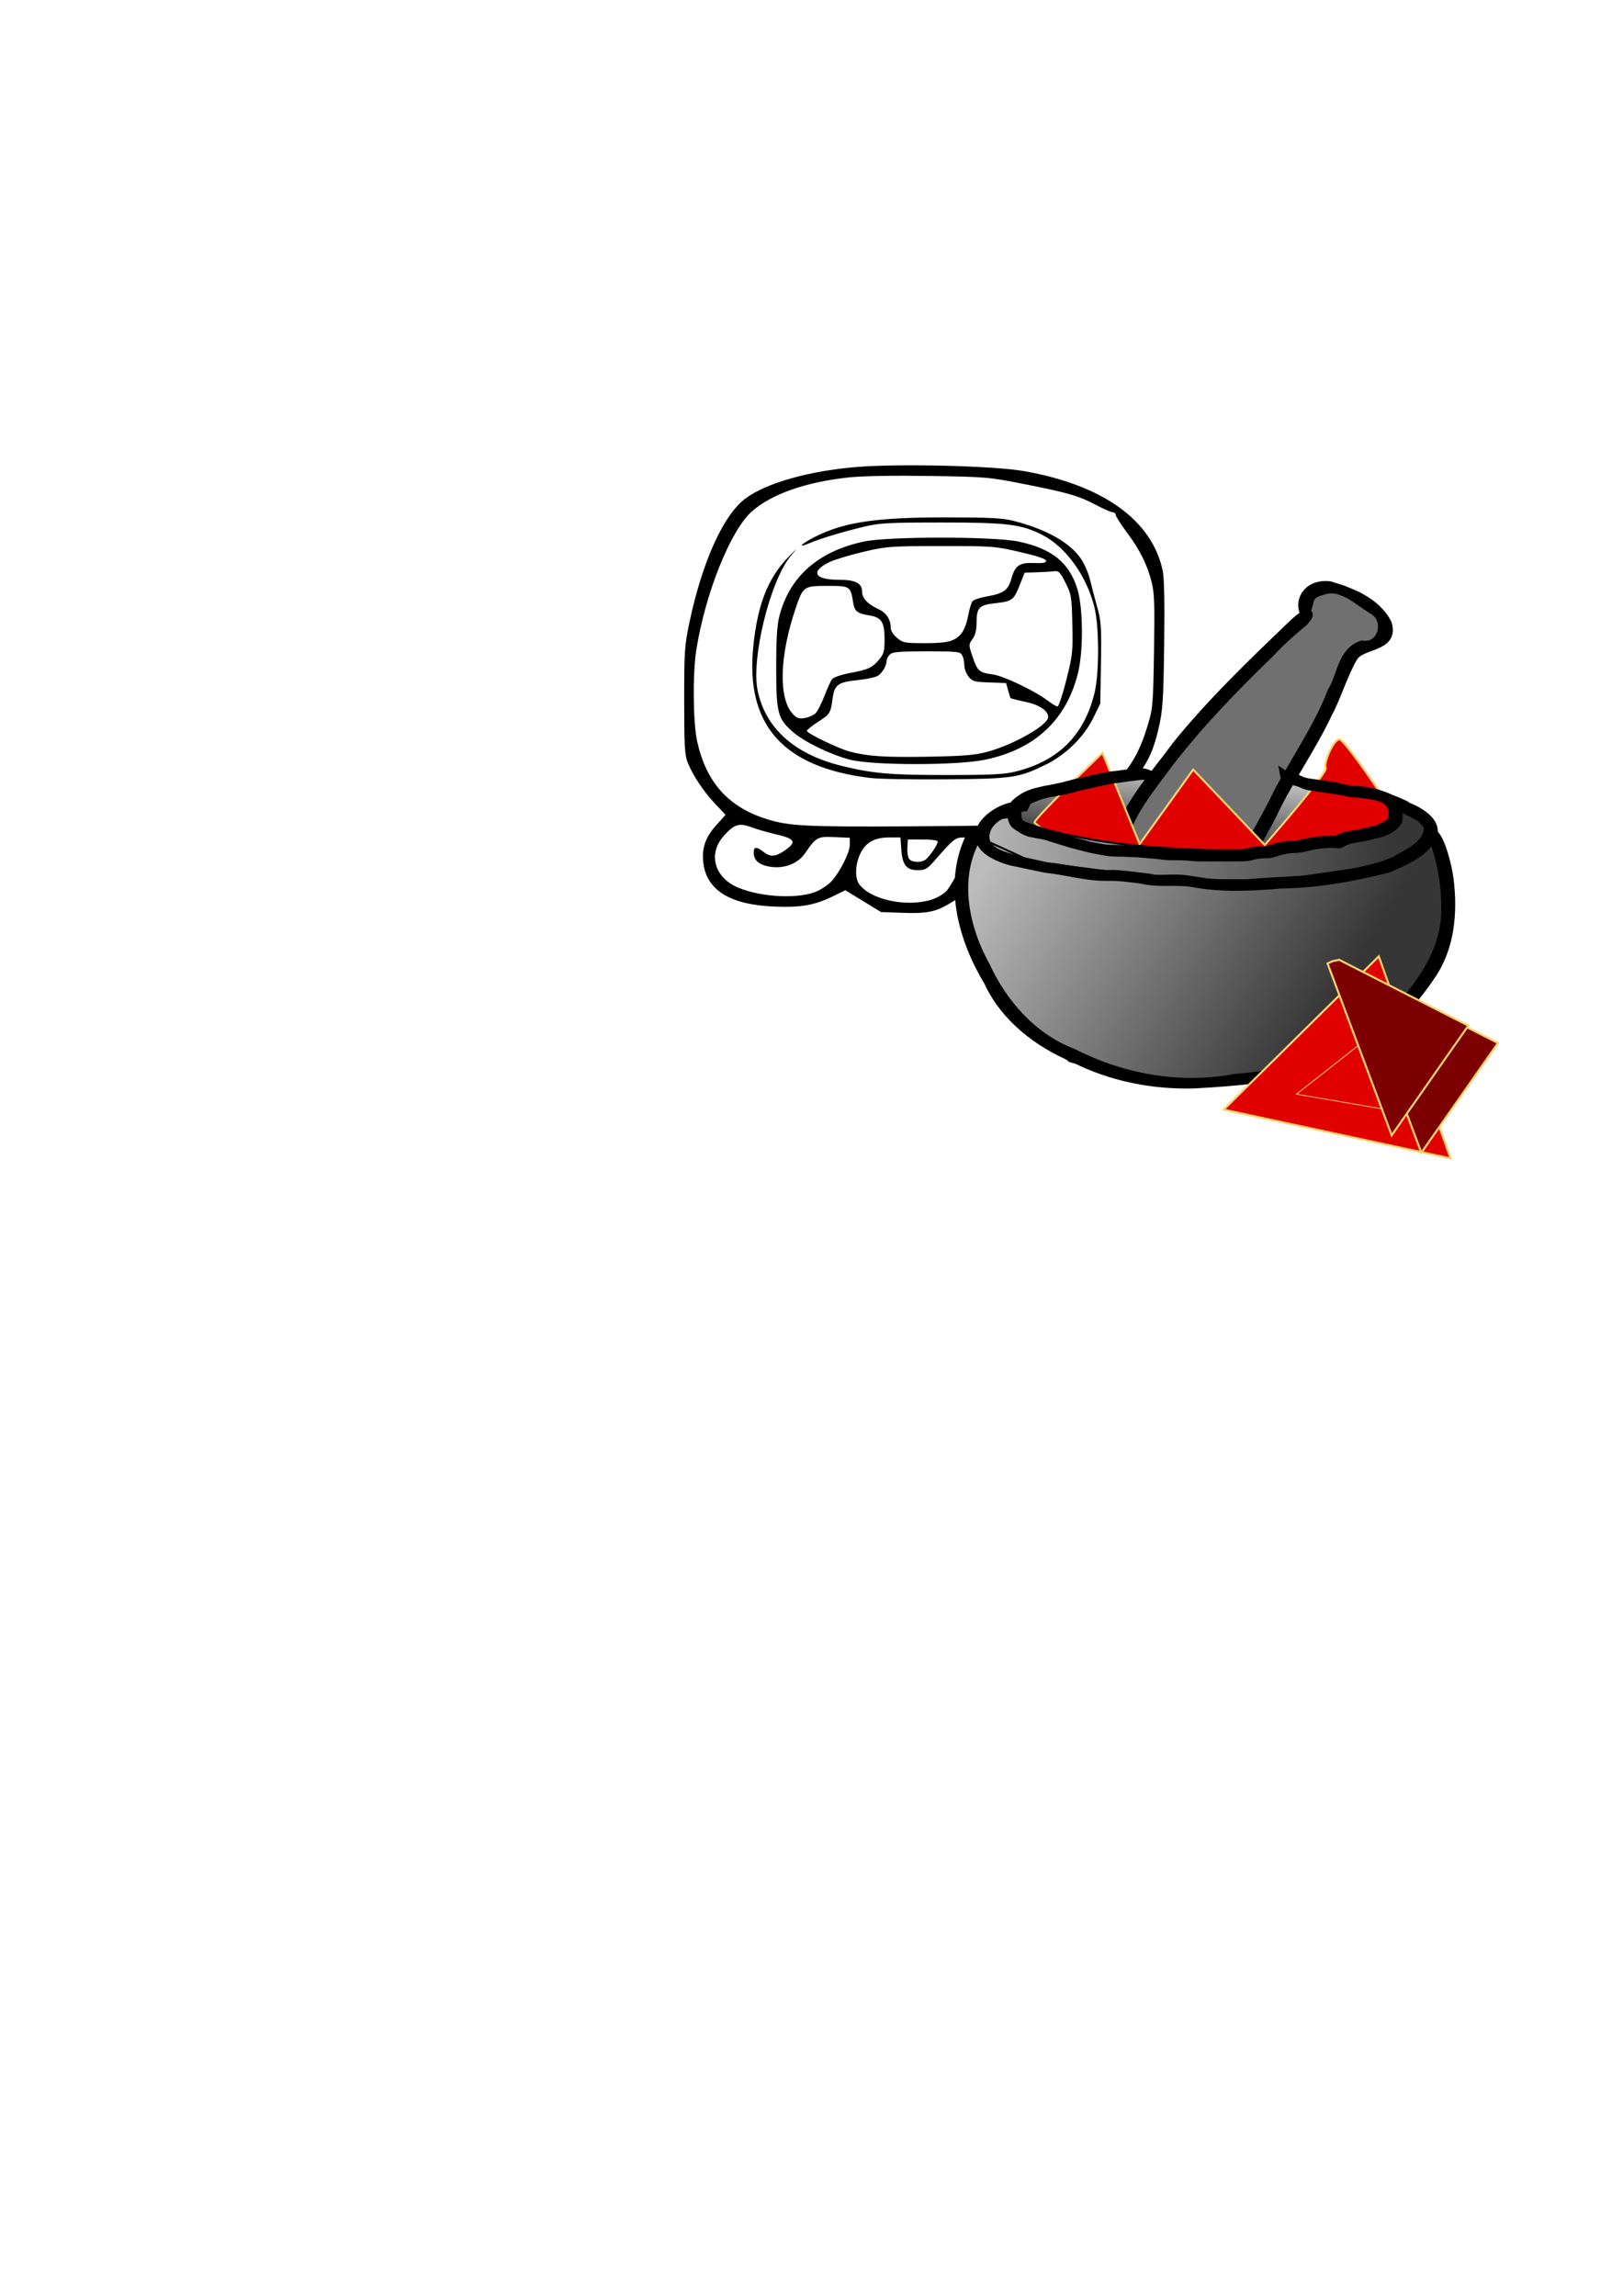 <?xml version="1.0" encoding="UTF-8" standalone="no"?>
<!-- Created with Inkscape (http://www.inkscape.org/) -->

<svg
   xmlns:dc="http://purl.org/dc/elements/1.1/"
   xmlns:cc="http://creativecommons.org/ns#"
   xmlns:rdf="http://www.w3.org/1999/02/22-rdf-syntax-ns#"
   xmlns:svg="http://www.w3.org/2000/svg"
   xmlns="http://www.w3.org/2000/svg"
   xmlns:xlink="http://www.w3.org/1999/xlink"
   xmlns:sodipodi="http://sodipodi.sourceforge.net/DTD/sodipodi-0.dtd"
   xmlns:inkscape="http://www.inkscape.org/namespaces/inkscape"
   width="210mm"
   height="297mm"
   id="svg4153"
   version="1.1"
   inkscape:version="0.48.4 r9939"
   sodipodi:docname="eau.svg">
  <defs
     id="defs4155">
    <linearGradient
       id="linearGradient5846">
      <stop
         style="stop-color:#828282;stop-opacity:1;"
         offset="0"
         id="stop5848" />
      <stop
         style="stop-color:#0d0d0d;stop-opacity:0;"
         offset="1"
         id="stop5850" />
    </linearGradient>
    <linearGradient
       id="linearGradient5836">
      <stop
         style="stop-color:#363636;stop-opacity:1;"
         offset="0"
         id="stop5838" />
      <stop
         style="stop-color:#bcbcbc;stop-opacity:1;"
         offset="1"
         id="stop5840" />
    </linearGradient>
    <linearGradient
       id="linearGradient5640">
      <stop
         style="stop-color:#f19051;stop-opacity:1;"
         offset="0"
         id="stop5642" />
      <stop
         style="stop-color:#e4cc12;stop-opacity:1;"
         offset="1"
         id="stop5644" />
    </linearGradient>
    <linearGradient
       id="linearGradient5622">
      <stop
         style="stop-color:#0da157;stop-opacity:1;"
         offset="0"
         id="stop5624" />
      <stop
         style="stop-color:#867f1d;stop-opacity:1;"
         offset="1"
         id="stop5626" />
    </linearGradient>
    <inkscape:perspective
       sodipodi:type="inkscape:persp3d"
       inkscape:vp_x="-76.114981 : 739.47902 : 1"
       inkscape:vp_y="0 : 1000 : 0"
       inkscape:vp_z="651.1968 : 816.14282 : 1"
       inkscape:persp3d-origin="292.34816 : 384.86194 : 1"
       id="perspective4989" />
    <inkscape:perspective
       sodipodi:type="inkscape:persp3d"
       inkscape:vp_x="241.4131 : 654.81258 : 1"
       inkscape:vp_y="0 : 535.49132 : 0"
       inkscape:vp_z="617.549 : 695.86538 : 1"
       inkscape:persp3d-origin="431.96716 : 464.91822 : 1"
       id="perspective4989-0" />
    <linearGradient
       inkscape:collect="always"
       xlink:href="#linearGradient5836"
       id="linearGradient5842"
       x1="623.69"
       y1="420.175"
       x2="627.339"
       y2="384.397"
       gradientUnits="userSpaceOnUse" />
    <linearGradient
       inkscape:collect="always"
       xlink:href="#linearGradient5836"
       id="linearGradient5852"
       x1="677.762"
       y1="431.17"
       x2="472.627"
       y2="396.426"
       gradientUnits="userSpaceOnUse" />
    <linearGradient
       inkscape:collect="always"
       xlink:href="#linearGradient5836"
       id="linearGradient5864"
       x1="639.724"
       y1="508.027"
       x2="488.337"
       y2="413.881"
       gradientUnits="userSpaceOnUse" />
    <filter
       inkscape:collect="always"
       id="filter5881"
       x="-0.085"
       width="1.171"
       y="-0.202"
       height="1.405">
      <feGaussianBlur
         inkscape:collect="always"
         stdDeviation="6.292"
         id="feGaussianBlur5883" />
    </filter>
    <filter
       color-interpolation-filters="sRGB"
       inkscape:collect="always"
       id="filter5881-8"
       x="-0.085"
       width="1.171"
       y="-0.202"
       height="1.405">
      <feGaussianBlur
         inkscape:collect="always"
         stdDeviation="6.292"
         id="feGaussianBlur5883-0" />
    </filter>
    <filter
       color-interpolation-filters="sRGB"
       inkscape:collect="always"
       id="filter5881-8-5"
       x="-0.085"
       width="1.171"
       y="-0.202"
       height="1.405">
      <feGaussianBlur
         inkscape:collect="always"
         stdDeviation="6.292"
         id="feGaussianBlur5883-0-6" />
    </filter>
    <filter
       color-interpolation-filters="sRGB"
       inkscape:collect="always"
       id="filter5881-8-5-1"
       x="-0.085"
       width="1.171"
       y="-0.202"
       height="1.405">
      <feGaussianBlur
         inkscape:collect="always"
         stdDeviation="6.292"
         id="feGaussianBlur5883-0-6-8" />
    </filter>
    <filter
       inkscape:collect="always"
       id="filter5995">
      <feGaussianBlur
         inkscape:collect="always"
         stdDeviation="2.626"
         id="feGaussianBlur5997" />
    </filter>
  </defs>
  <sodipodi:namedview
     id="base"
     pagecolor="#ffffff"
     bordercolor="#666666"
     borderopacity="1.0"
     inkscape:pageopacity="0.0"
     inkscape:pageshadow="2"
     inkscape:zoom="2"
     inkscape:cx="626.72426"
     inkscape:cy="647.97017"
     inkscape:document-units="px"
     inkscape:current-layer="layer1"
     showgrid="false"
     inkscape:window-width="1366"
     inkscape:window-height="705"
     inkscape:window-x="-8"
     inkscape:window-y="-8"
     inkscape:window-maximized="1" />
  <g
     inkscape:label="Calque 1"
     inkscape:groupmode="layer"
     id="layer1">
    <path
       style="fill:#000000"
       d="m 493.789,448.415 c -6.349,-1.13 -10.107,-2.957 -16.51,-8.024 l -4.807,-3.804 -6.107,3.947 c -8.123,5.25 -12.253,6.209 -24.879,5.777 l -10.625,-0.364 -8.726,-5.333 -8.726,-5.333 -6.161,2.997 c -9.011,4.383 -15.638,5.527 -28.784,4.97 -21.517,-0.911 -32.935,-8 -34.521,-21.433 -0.836,-7.08 0.992,-12.406 6.275,-18.282 l 4.605,-5.122 -5.038,-5.327 c -5.718,-6.046 -11.065,-14.105 -13.525,-20.386 -1.411,-3.602 -1.673,-8.332 -1.673,-30.234 0,-24.102 0.185,-26.842 2.586,-38.213 6.287,-29.777 16.674,-52.653 27.532,-60.638 10.138,-7.455 30.84,-13.317 53.881,-15.257 21.001,-1.768 67.436,-0.633 82.356,2.013 38.645,6.853 62.557,24.096 67.688,48.81 0.73,3.516 0.965,15.833 0.688,36.065 -0.368,26.885 -0.69,31.912 -2.577,40.225 -3.249,14.312 -6.969,20.904 -17.785,31.513 -8.678,8.512 -9.104,9.123 -7.665,11 0.838,1.093 2.654,4.4 4.034,7.349 2.155,4.603 2.444,6.371 2.044,12.5 -0.546,8.366 -3.057,13.966 -8.73,19.471 -4.403,4.273 -12.708,8.633 -19.224,10.093 -6.903,1.547 -19.785,2.06 -25.625,1.02 z m 28.297,-6.966 c 8.446,-3.176 16.688,-11.446 18.917,-18.98 1.949,-6.589 1.304,-12.645 -1.841,-17.276 -2.037,-2.999 -2.582,-3.222 -7.84,-3.2 -6.336,0.026 -9.683,1.879 -13.486,7.467 -2.727,4.007 -2.785,5.128 -0.416,8.053 1.4,1.729 3.175,2.376 7.5,2.735 7.304,0.606 7.44,2.489 0.416,5.758 -6.126,2.852 -13.393,3.217 -17.878,0.897 -3.607,-1.865 -6.818,-8.298 -6.85,-13.721 l -0.022,-3.788 -9.248,0.288 -9.248,0.288 -0.696,5.5 c -0.383,3.025 -1.388,7.446 -2.234,9.825 -1.313,3.693 -1.342,4.789 -0.194,7.5 1.933,4.566 4.79,6.731 12.403,9.399 8.657,3.034 21.498,2.723 30.717,-0.744 z m -66.891,-1.457 c 2.735,-0.812 6.145,-2.725 7.579,-4.25 2.836,-3.017 12.812,-22.292 12.812,-24.755 0,-1.112 -1.102,-1.518 -4.118,-1.518 -4.345,0 -4.885,0.43 -14.973,11.913 -3.079,3.505 -4.161,4.087 -7.595,4.087 -5.561,0 -7.578,-2.492 -8.124,-10.037 l -0.431,-5.963 -5.63,0.004 c -7.202,0.005 -11.574,2.556 -14.166,8.267 -2.31,5.089 -2.516,11.495 -0.465,14.425 5.326,7.604 22.769,11.493 35.11,7.828 z m -55.596,-4.242 c 2.468,-1.112 5.652,-3.318 7.076,-4.902 4.228,-4.704 8.912,-14.052 8.912,-17.786 l 0,-3.436 -7.557,-0.329 c -8.28,-0.36 -8.908,-0.014 -14.361,7.936 -3.76,5.481 -11.156,7.978 -18.555,6.265 -4.393,-1.017 -6.527,-3.214 -6.527,-6.721 0,-2.836 1.398,-2.928 4.727,-0.309 3.398,2.673 5.914,2.52 10.469,-0.636 5.921,-4.103 5.117,-5.692 -3.946,-7.804 -4.263,-0.993 -9.949,-2.63 -12.636,-3.638 -5.782,-2.169 -8.298,-1.324 -13.417,4.506 -7.684,8.751 -4.342,20.283 7.283,25.132 11.485,4.791 29.895,5.614 38.532,1.723 z m 112.43,-16.806 c -0.749,-2.488 -1.192,-5.076 -0.986,-5.75 1.739,-5.672 1.603,-6.726 -0.867,-6.726 -3.726,0 -5.59,2.54 -5.59,7.617 0,4.947 3.242,9.383 6.857,9.383 1.844,0 1.875,-0.241 0.586,-4.524 z m -59.289,1.274 c 2.055,-1.672 5.846,-7.285 5.846,-8.654 0,-0.694 -2.676,-1.096 -7.304,-1.096 l -7.304,0 -0.241,4.092 c -0.133,2.251 0.284,4.726 0.927,5.5 1.448,1.744 6.018,1.834 8.077,0.158 z m 49.846,-18.187 c 20.044,-3.68 33.385,-9.835 43.447,-20.047 7.258,-7.366 11.465,-14.875 15.15,-27.043 2.61,-8.616 2.735,-10.069 3.162,-36.552 0.37,-23 0.18,-28.61 -1.147,-33.79 -2.207,-8.613 -5.721,-15.656 -12.113,-24.272 -3.002,-4.047 -5.468,-7.921 -5.479,-8.609 -0.011,-0.688 -0.658,-1.25 -1.437,-1.25 -0.779,0 -4.267,-1.506 -7.75,-3.347 -8.814,-4.659 -13.663,-6.091 -34.833,-10.288 -18.121,-3.593 -19.083,-3.677 -46.991,-4.111 -17.406,-0.271 -32.675,-0.005 -39.244,0.683 -21.19,2.219 -38.274,8.221 -47.815,16.799 -10.414,9.363 -22.775,40.34 -27.04,67.765 -1.797,11.554 -1.571,35.334 0.421,44.406 4.393,19.999 15.085,32.066 33.669,38 11.048,3.528 18.914,3.943 69.5,3.668 41.495,-0.226 50.455,-0.534 58.5,-2.011 z m -77,-21.644 c -42.625,-5.164 -61.056,-25.857 -57.203,-64.224 2.043,-20.345 7.097,-33.363 16.876,-43.471 4.966,-5.133 5.117,-5.223 1.465,-0.871 -10.087,12.021 -19.47,50.171 -16.201,65.866 3.806,18.272 17.853,30.962 40.562,36.644 15.477,3.872 24.094,4.637 52,4.615 22.357,-0.018 28.187,-0.322 33.9,-1.77 20.766,-5.263 33.171,-17.673 38.255,-38.273 2.366,-9.585 2.359,-32.306 -0.012,-41.935 -3.785,-15.371 -13.994,-29.557 -25.494,-35.424 -10.233,-5.221 -17.152,-6.077 -49.059,-6.069 -26.264,0.006 -30.541,0.235 -38.05,2.035 -10.825,2.595 -21.372,5.779 -26.84,8.103 -6.16,2.618 -4.139,0.358 2.824,-3.157 14.231,-7.184 29.799,-9.491 63.976,-9.479 21.536,0.007 27.727,0.323 33.05,1.689 15.829,4.062 27.107,10.316 32.736,18.154 1.818,2.531 3.872,7.217 4.738,10.809 0.841,3.487 2.451,9.594 3.578,13.571 1.817,6.412 2.012,9.474 1.724,27.026 l -0.325,19.795 -3.416,6.974 c -4.57,9.328 -13.479,18.091 -23.239,22.857 -13.336,6.512 -16.06,6.913 -48.845,7.193 -16.225,0.138 -32.875,-0.157 -37,-0.657 z m -10,-8.965 c -9.225,-2.382 -22.097,-8.611 -27.662,-13.387 -7.575,-6.501 -8.338,-9.38 -8.338,-31.488 0,-14.35 0.406,-20.863 1.584,-25.434 4.951,-19.203 19.112,-31.631 41.416,-36.347 11.951,-2.527 63.383,-2.511 75.482,0.023 16.255,3.405 24.759,10.232 28.769,23.095 2.827,9.07 3.026,30.143 0.388,40.985 -5.621,23.095 -21.131,37.579 -45.639,42.62 -13.811,2.841 -54.901,2.8 -66,-0.066 z m 67.136,-3.806 c 12.728,-3.345 29.864,-13.088 29.864,-16.979 0,-3.214 -4.263,-6.044 -11.339,-7.527 -3.726,-0.781 -6.897,-1.582 -7.048,-1.78 -0.151,-0.198 -0.703,-1.935 -1.228,-3.86 l -0.954,-3.5 -8.174,-0.29 c -7.437,-0.264 -8.358,-0.524 -10.215,-2.885 -1.123,-1.427 -2.041,-3.914 -2.041,-5.526 0,-1.612 -0.466,-3.801 -1.035,-4.865 -0.959,-1.792 -2.244,-1.934 -17.429,-1.934 -13.57,0 -16.664,0.271 -17.965,1.571 -0.864,0.864 -1.571,2.193 -1.571,2.953 0,2.445 -2.082,6.046 -4.295,7.428 -1.184,0.739 -5.701,1.702 -10.037,2.139 -9.455,0.953 -11.189,2.24 -12.081,8.964 -0.95,7.161 -1.28,7.687 -7.213,11.482 -2.956,1.891 -5.374,3.846 -5.374,4.345 0,1.208 15.34,8.626 20.888,10.102 8.825,2.347 17.059,2.895 38.112,2.536 17.472,-0.298 22.93,-0.742 29.136,-2.373 z M 398.667,348.896 c 1.008,-0.912 2.991,-4.689 4.406,-8.393 1.415,-3.704 3.122,-7.469 3.793,-8.366 0.721,-0.965 4.373,-2.23 8.932,-3.095 9.05,-1.716 10.694,-2.485 14.18,-6.628 2.243,-2.665 2.608,-4.038 2.608,-9.8 0,-8.348 -1.47,-10.717 -7.244,-11.673 -6.269,-1.039 -7.418,-1.963 -8.154,-6.562 -1.242,-7.766 -1.471,-7.911 -12.482,-7.911 -11.646,0 -11.951,0.213 -15.576,10.872 -7.985,23.476 -8.526,44.181 -1.355,51.834 1.859,1.984 2.973,2.361 5.686,1.923 1.856,-0.299 4.199,-1.291 5.207,-2.203 z m 122.801,-16.408 c 3.062,-12.167 3.246,-13.877 2.943,-27.25 -0.307,-13.533 -0.479,-14.578 -3.324,-20.269 -2.601,-5.202 -3.333,-5.957 -5.5,-5.675 -1.375,0.179 -5.198,0.413 -8.497,0.521 l -5.997,0.196 -2.558,6.403 c -2.824,7.068 -3.616,7.624 -12.199,8.568 -7.42,0.816 -8.749,2.207 -8.749,9.155 0,3.9 -0.581,6.341 -1.977,8.301 -1.973,2.771 -1.973,2.791 0.098,8.921 2.276,6.74 3.244,7.566 9.843,8.408 5.008,0.639 20.434,7.967 26.536,12.606 2.2,1.672 4.476,3.053 5.057,3.069 0.582,0.015 2.527,-5.814 4.324,-12.954 z M 466.229,312.834 c 4.003,-1.899 6.021,-5.319 7.386,-12.517 0.537,-2.833 1.443,-5.712 2.014,-6.399 0.57,-0.687 3.78,-1.733 7.133,-2.323 8.02,-1.413 10.257,-3.025 11.789,-8.5 1.855,-6.624 3.939,-8.091 11.094,-7.808 4.405,0.174 5.941,-0.111 5.941,-1.1 0,-0.89 -4.253,-2.316 -12.75,-4.276 -12.39,-2.859 -13.483,-2.941 -38.75,-2.914 -24.982,0.026 -26.47,0.138 -38,2.852 -6.6,1.554 -13.996,3.791 -16.436,4.973 -9.529,4.614 -7.475,8.648 4.405,8.648 8.321,0 11.531,1.638 11.531,5.882 0,3.153 2.767,6.067 8.111,8.542 3.764,1.743 5.889,5.003 5.889,9.034 0,1.412 1.239,3.406 3.077,4.953 2.883,2.426 3.738,2.589 13.599,2.589 7.667,0 11.457,-0.444 13.967,-1.635 z"
       id="path6010"
       inkscape:connector-curvature="0" />
    <path
       style="fill:url(#linearGradient5842);fill-opacity:1.0;stroke:#000000;stroke-width:1px;stroke-linecap:butt;stroke-linejoin:miter;stroke-opacity:1"
       d="m 495.939,396.035 c 56.663,-27.227 101.409,-12.195 152.431,-14.182 15.293,3.403 39.27,5.66 31.922,21.303 l -44.76,12.407 -100.601,-2.868 c -17.266,-2.259 -35.509,-3.765 -38.991,-16.66 z"
       id="path5834"
       inkscape:connector-curvature="0"
       sodipodi:nodetypes="cccccc" />
    <path
       style="fill:#707070;stroke:#000000;stroke-width:1px;stroke-linecap:butt;stroke-linejoin:miter;stroke-opacity:1;fill-opacity:1"
       d="m 644.314,289.95 -7.59,11.627 -52.176,56.945 -31.662,42.216 -2.407,35.505 21.925,15.724 26.609,-10.047 29.688,-55.833 34.524,-65.177 16.351,-14.904 c 0,0 -12.513,-15.06 -15.137,-16.114 -2.624,-1.053 -20.125,0.059 -20.125,0.059 z"
       id="path5832"
       inkscape:connector-curvature="0" />
    <path
       style="color:#000000;fill:#000000;fill-opacity:1;fill-rule:nonzero;stroke:#000000;stroke-width:5;stroke-linecap:butt;stroke-linejoin:miter;stroke-miterlimit:4;stroke-opacity:1;stroke-dasharray:none;stroke-dashoffset:0;marker:none;visibility:visible;display:inline;overflow:visible;filter:url(#filter5662-0);enable-background:accumulate"
       d="m 638.008,299.247 c -2.547,-6.605 2.719,-13.689 12.132,-12.563 10.618,3.156 22.485,7.756 27.923,18.125 3.87,11.843 -12.463,9.452 -16.542,16.343 -5.078,8.614 -7.677,18.451 -12.379,27.296 -8.039,17.094 -19.129,32.499 -27.188,49.584 -6.398,12.817 -14.482,24.656 -21.31,37.226 -4.417,8.091 -12.583,13.692 -21.787,14.608 -8.974,1.216 -19.447,0.387 -26.391,-5.98 -6.868,-7.811 -6.785,-19.062 -6.42,-28.855 3.17,-19.822 18.18,-34.434 29.395,-50.112 17.243,-21.366 37.132,-40.405 56.929,-59.361 2.786,-2.954 10.978,-8.831 5.046,-1.883 -5.911,4.863 -11.563,9.92 -16.775,15.537 -18.501,17.841 -36.344,36.432 -51.842,56.986 -9.533,13.09 -21.18,27.002 -21.062,44.108 0.446,9.468 1.097,21.345 10.583,26.32 13.575,6.767 33.132,3.188 40.121,-11.278 9.724,-16.201 19.512,-32.382 27.764,-49.396 8.594,-15.835 18.975,-30.798 25.46,-47.703 4.74,-7.51 4.77,-19.263 14.473,-22.562 10.331,1.698 14.058,-12.901 5.408,-17.798 -7.539,-4.417 -15.227,-12.765 -24.805,-9.5 -8.801,2.219 -5.548,5.845 -8.734,10.857 z"
       id="path5760"
       inkscape:connector-curvature="0"
       sodipodi:nodetypes="cccccccccccccccccccccccc" />
    <path
       style="color:#000000;fill:#000000;fill-opacity:1;fill-rule:nonzero;stroke:#000000;stroke-width:1.022px;stroke-linecap:butt;stroke-linejoin:miter;stroke-miterlimit:4;stroke-opacity:1;stroke-dasharray:none;stroke-dashoffset:0;marker:none;visibility:visible;display:inline;overflow:visible;filter:url(#filter5662-0);enable-background:accumulate"
       id="path5770"
       d="m 573.622,366.841 c -0.604,-0.086 -0.294,-0.044 -0.928,-0.125 0,0 -0.071,-0.038 -0.071,-0.038 l 0,0 c 0.421,-0.037 0.212,-0.025 0.629,-0.036 0,0 0.37,0.2 0.37,0.2 z"
       inkscape:connector-curvature="0" />
    <path
       style="fill:#e00000;fill-opacity:1;stroke:#f6d26d;stroke-width:1px;stroke-linecap:butt;stroke-linejoin:miter;stroke-opacity:1;filter:url(#filter5881)"
       d="m 505.871,402.181 c 0.672,-2.829 33.266,-34.081 33.266,-34.081 l 18.195,44.576 26.175,-36.383 35.001,36.851 c 0,0 31.141,-35.603 29.818,-37.651 -1.323,-2.048 4.034,-14.729 6.918,-13.968 2.884,0.761 29.623,39.543 27.585,40.265 -2.038,0.722 -14.486,33.944 -20.753,34.276 -6.267,0.332 -87.958,-3.726 -95.418,-7.764 -7.46,-4.038 -43.285,-12.895 -47.08,-15.314 -3.795,-2.419 -13.706,-10.808 -13.706,-10.808 z"
       id="path5867"
       inkscape:connector-curvature="0" />
    <path
       style="fill:url(#linearGradient5852);stroke:#000000;stroke-width:1px;stroke-linecap:butt;stroke-linejoin:miter;stroke-opacity:1;fill-opacity:1.0"
       d="m 493.878,399.196 c 49.514,23.673 193.941,21.927 186.911,-4.858 l 20.949,10.691 c -26.937,34.004 -59.983,19.664 -89.975,29.496 -43.17,-7.106 -86.341,-2.54 -129.509,-21.537 -2.523,-15.563 6.239,-11.783 11.624,-13.792 z"
       id="path5844"
       inkscape:connector-curvature="0"
       sodipodi:nodetypes="cccccc" />
    <path
       style="color:#000000;fill:#000000;stroke:#000000;stroke-width:5;stroke-linecap:butt;stroke-linejoin:miter;stroke-miterlimit:4;stroke-opacity:1;stroke-dasharray:none;stroke-dashoffset:0;marker:none;visibility:visible;display:inline;overflow:visible;filter:url(#filter5662-0);enable-background:accumulate;fill-opacity:1"
       id="path5812"
       d="m 561.126,379.063 c -1.023,-0.401 0.398,0.143 0.59,0.229 0.134,0.06 -0.278,-0.093 -0.419,-0.134 -0.376,-0.111 -0.755,-0.187 -1.141,-0.254 -0.605,-0.087 -1.217,-0.117 -1.827,-0.093 -0.457,0.007 -0.909,0.083 -1.36,0.145 -0.423,0.067 -0.847,0.07 -1.272,0.122 -0.577,0.078 -1.153,0.157 -1.73,0.227 -0.822,0.087 -1.643,0.181 -2.462,0.29 -0.842,0.108 -1.681,0.24 -2.519,0.381 -0.644,0.119 -1.295,0.19 -1.945,0.267 -0.384,0.051 -0.771,0.074 -1.157,0.105 -0.411,0.035 -0.817,0.105 -1.223,0.17 -0.525,0.086 -1.05,0.176 -1.572,0.275 -0.622,0.14 -1.249,0.251 -1.875,0.367 -0.609,0.107 -1.218,0.216 -1.824,0.343 -0.511,0.085 -1.009,0.233 -1.515,0.333 -0.441,0.083 -0.883,0.161 -1.322,0.254 -0.525,0.113 -1.049,0.212 -1.569,0.344 -0.583,0.152 -1.166,0.304 -1.75,0.453 -0.402,0.105 -0.804,0.206 -1.212,0.284 -0.331,0.056 -0.66,0.122 -0.989,0.19 -0.392,0.086 -0.785,0.165 -1.178,0.248 -0.483,0.095 -0.965,0.2 -1.445,0.311 -0.491,0.117 -0.982,0.238 -1.47,0.37 -0.491,0.139 -0.983,0.274 -1.477,0.404 -0.452,0.121 -0.907,0.233 -1.358,0.355 -0.423,0.117 -0.847,0.229 -1.271,0.34 -0.537,0.151 -1.077,0.288 -1.621,0.407 -0.559,0.091 -1.114,0.203 -1.671,0.313 -0.494,0.105 -0.992,0.186 -1.488,0.279 -0.502,0.091 -1.001,0.2 -1.5,0.31 -0.511,0.093 -1.019,0.203 -1.531,0.292 -0.511,0.085 -1.024,0.154 -1.534,0.246 -0.612,0.119 -1.222,0.245 -1.827,0.395 -0.545,0.133 -1.089,0.273 -1.636,0.398 -0.468,0.1 -0.934,0.204 -1.396,0.328 -0.498,0.135 -0.99,0.292 -1.484,0.441 -0.458,0.138 -0.907,0.301 -1.359,0.459 -0.36,0.124 -0.716,0.263 -1.066,0.414 -0.324,0.14 -0.644,0.291 -0.962,0.444 -0.342,0.175 -0.678,0.36 -1.016,0.542 -0.337,0.175 -0.661,0.373 -0.979,0.58 -0.348,0.198 -0.668,0.444 -0.996,0.674 -0.297,0.221 -0.597,0.437 -0.89,0.663 -0.271,0.21 -0.536,0.427 -0.795,0.651 -0.259,0.219 -0.507,0.45 -0.738,0.699 -0.271,0.296 -0.479,0.643 -0.68,0.988 -0.235,0.42 -0.421,0.866 -0.559,1.326 -0.112,0.393 -0.128,0.801 -0.14,1.206 -0.009,0.534 -0.017,1.068 0.003,1.602 0.036,0.642 0.198,1.265 0.386,1.878 0.136,0.443 0.295,0.878 0.531,1.277 0.201,0.333 0.487,0.598 0.777,0.852 0.474,0.388 0.996,0.714 1.512,1.043 0.593,0.384 1.193,0.757 1.799,1.12 0.575,0.352 1.168,0.671 1.778,0.958 0.766,0.361 1.583,0.569 2.408,0.743 -3.142,-0.611 0.66,0.055 1.24,0.148 1.47,0.215 2.919,0.543 4.371,0.849 0.726,0.16 1.446,0.348 2.156,0.568 0.786,0.242 1.55,0.545 2.329,0.806 1.089,0.36 2.19,0.681 3.288,1.011 1.042,0.306 2.082,0.623 3.124,0.928 0.996,0.29 1.985,0.603 2.98,0.895 0.894,0.263 1.792,0.508 2.695,0.734 0.969,0.231 1.933,0.477 2.893,0.741 0.481,0.178 3.999,1.071 1.139,0.353 -0.208,-0.052 0.42,0.092 0.63,0.137 1.322,0.279 2.651,0.518 3.98,0.759 1.309,0.247 2.624,0.464 3.947,0.623 1.214,0.154 2.437,0.168 3.658,0.194 1.019,0.012 2.037,0.006 3.056,0.031 1.031,0.04 2.06,0.122 3.091,0.175 1.029,0.059 2.06,0.07 3.091,0.095 0.991,0.019 1.977,0.111 2.963,0.202 1.144,0.114 2.288,0.215 3.434,0.308 1.17,0.088 2.34,0.178 3.508,0.291 0.947,0.094 1.891,0.207 2.834,0.33 0.912,0.135 1.829,0.228 2.749,0.285 1.023,0.042 2.048,0.067 3.071,0.076 1.105,-0.019 2.208,0.014 3.313,0.033 1.062,0.018 2.124,0.055 3.185,0.115 1.093,0.053 2.181,0.167 3.271,0.26 1.188,0.102 2.381,0.13 3.573,0.151 1.121,0.015 2.242,0.011 3.363,0.012 0.885,-0.003 1.769,-0.003 2.654,-0.005 0.715,0.005 1.429,-0.01 2.144,-0.014 0.722,-0.006 1.444,-0.007 2.165,-0.005 0.874,-8.9e-4 1.748,-1e-5 2.621,1.6e-4 0.962,-9e-4 1.924,-7e-5 2.886,5.4e-4 1.143,1.1e-4 2.287,0.005 3.43,-0.013 1.045,-0.023 2.088,-0.086 3.129,-0.17 0.506,-0.049 1.02,-0.07 1.51,-0.215 0.299,-0.126 0.591,-0.262 0.896,-0.375 1.038,-0.379 2.149,-0.527 3.24,-0.673 0.853,-0.126 1.713,-0.156 2.572,-0.199 0.146,-0.002 0.292,-0.011 0.437,-0.021 0.035,0.003 0.157,0.008 0.216,0.008 0.52,0.007 1.04,0.009 1.559,-0.02 1.127,-0.152 2.214,-0.482 3.298,-0.816 1.249,-0.399 2.507,-0.769 3.781,-1.084 0.886,-0.218 1.786,-0.369 2.692,-0.479 0.854,-0.121 1.715,-0.107 2.573,-0.173 0.894,-0.021 1.785,-0.083 2.674,-0.18 0.619,-0.068 1.231,-0.185 1.839,-0.317 1.125,-0.243 2.243,-0.517 3.366,-0.77 2.129,-0.484 4.29,-0.79 6.455,-1.054 1.755,-0.164 3.518,-0.259 5.281,-0.264 0.572,-0.003 1.137,-0.002 1.701,0.099 0.174,0.045 0.348,0.068 0.528,0.076 0.526,0.012 0.996,-0.264 1.45,-0.497 0.787,-0.404 1.586,-0.778 2.4,-1.125 0.839,-0.353 1.723,-0.569 2.611,-0.752 0.88,-0.168 1.768,-0.288 2.65,-0.447 0.772,-0.146 1.547,-0.281 2.323,-0.404 0.703,-0.105 1.401,-0.242 2.094,-0.4 0.943,-0.225 1.882,-0.469 2.82,-0.712 0.911,-0.234 1.82,-0.471 2.74,-0.67 0.684,-0.149 1.361,-0.326 2.027,-0.541 0.619,-0.206 1.216,-0.47 1.805,-0.748 0.505,-0.19 0.992,-0.427 1.475,-0.667 0.393,-0.205 0.761,-0.454 1.132,-0.696 0.38,-0.233 0.736,-0.501 1.089,-0.773 0.36,-0.273 0.693,-0.576 0.998,-0.909 0.312,-0.362 0.605,-0.744 0.83,-1.166 0.246,-0.457 0.299,-0.97 0.344,-1.478 0.042,-0.642 0.036,-1.285 0.035,-1.928 0.026,-0.584 -0.072,-1.159 -0.183,-1.729 -0.099,-0.51 -0.286,-0.997 -0.484,-1.476 -0.168,-0.43 -0.384,-0.839 -0.619,-1.235 -0.245,-0.432 -0.557,-0.819 -0.892,-1.184 -0.399,-0.395 -0.831,-0.774 -1.301,-1.081 -0.556,-0.354 -1.161,-0.619 -1.768,-0.871 -0.747,-0.299 -1.498,-0.588 -2.256,-0.858 -1.128,-0.376 0.269,0.091 1.049,0.34 0.139,0.044 -0.274,-0.098 -0.413,-0.142 -0.416,-0.132 -0.844,-0.217 -1.268,-0.319 -0.734,-0.167 -1.478,-0.287 -2.22,-0.417 -0.592,-0.073 -1.176,-0.192 -1.766,-0.288 -0.565,-0.092 -1.132,-0.172 -1.698,-0.252 -0.598,-0.116 -1.203,-0.191 -1.807,-0.273 -0.646,-0.093 -1.297,-0.145 -1.948,-0.182 -0.74,-0.008 -1.479,-0.048 -2.217,-0.109 -0.627,-0.059 -1.247,-0.173 -1.865,-0.286 -0.567,-0.098 -1.134,-0.199 -1.698,-0.318 -0.561,-0.128 -1.116,-0.281 -1.675,-0.414 -0.72,-0.086 -1.43,-0.255 -2.146,-0.377 -0.724,-0.085 -1.446,-0.187 -2.167,-0.296 -0.646,-0.094 -1.294,-0.183 -1.94,-0.277 -0.694,-0.108 -1.387,-0.223 -2.08,-0.335 -0.952,-0.148 -1.906,-0.279 -2.86,-0.413 -0.874,-0.123 -1.749,-0.235 -2.623,-0.356 -0.623,-0.088 -1.245,-0.177 -1.865,-0.285 -0.5,-0.106 -1.003,-0.181 -1.496,-0.313 -0.408,-0.107 -0.81,-0.233 -1.206,-0.377 -0.414,-0.156 -0.815,-0.342 -1.217,-0.524 -0.38,-0.177 -0.767,-0.34 -1.159,-0.488 -0.495,-0.195 -1.014,-0.313 -1.515,-0.487 -0.598,-0.158 -1.2,-0.299 -1.805,-0.423 -0.405,-0.083 -0.809,-0.176 -1.215,-0.254 -0.131,-0.025 -0.263,-0.049 -0.393,-0.079 -0.011,4.3e-4 -0.022,8.6e-4 -0.033,0.001 -0.189,-0.119 -0.378,-0.239 -0.567,-0.358 0,0 -0.607,-0.384 -0.607,-0.384 l 0,0 c -0.171,-0.114 -0.342,-0.227 -0.513,-0.341 8.2e-4,0.005 0.002,0.01 0.002,0.015 0.111,0.009 0.225,0.031 0.336,0.053 0.411,0.083 0.821,0.168 1.229,0.26 0.61,0.125 1.225,0.22 1.827,0.382 0.519,0.112 1.013,0.301 1.517,0.468 0.396,0.144 0.788,0.298 1.169,0.477 0.401,0.184 0.801,0.369 1.209,0.535 0.393,0.154 0.793,0.286 1.2,0.398 0.486,0.133 0.957,0.311 1.459,0.386 0.62,0.11 1.243,0.205 1.866,0.294 0.88,0.124 1.76,0.24 2.64,0.366 0.954,0.134 1.908,0.263 2.86,0.409 0.692,0.105 1.381,0.223 2.072,0.332 0.648,0.099 1.299,0.183 1.947,0.281 0.716,0.107 1.43,0.211 2.14,0.35 0.706,0.119 1.431,0.212 2.107,0.451 0.56,0.127 1.114,0.274 1.67,0.414 0.562,0.129 1.13,0.23 1.699,0.327 0.618,0.113 1.236,0.237 1.861,0.304 0.737,0.079 1.476,0.096 2.215,0.153 0.653,0.032 1.305,0.07 1.952,0.165 0.611,0.079 1.22,0.165 1.833,0.216 0.569,0.081 1.138,0.158 1.705,0.251 0.589,0.092 1.177,0.165 1.754,0.312 0.747,0.134 1.497,0.254 2.239,0.414 1.494,0.339 2.945,0.854 4.396,1.334 0.758,0.275 1.511,0.563 2.257,0.869 0.61,0.262 1.218,0.538 1.771,0.91 0.464,0.321 0.937,0.623 1.299,1.067 0.333,0.379 0.633,0.786 0.884,1.225 0.23,0.408 0.437,0.826 0.611,1.261 0.199,0.49 0.371,0.991 0.466,1.513 0.109,0.593 0.186,1.191 0.166,1.795 -3.8e-4,0.638 7.8e-4,1.277 -0.025,1.914 -0.034,0.538 -0.095,1.079 -0.337,1.569 -0.24,0.431 -0.517,0.838 -0.839,1.213 -0.301,0.347 -0.625,0.672 -0.993,0.949 -0.348,0.281 -0.701,0.556 -1.081,0.795 -0.375,0.245 -0.745,0.501 -1.138,0.717 -0.493,0.259 -1.011,0.466 -1.498,0.737 -0.599,0.271 -1.192,0.56 -1.817,0.769 -0.67,0.224 -1.35,0.417 -2.043,0.557 -0.909,0.202 -1.821,0.395 -2.722,0.634 -0.935,0.242 -1.868,0.491 -2.805,0.724 -0.696,0.164 -1.396,0.304 -2.103,0.412 -0.776,0.123 -1.552,0.25 -2.324,0.399 -0.888,0.16 -1.778,0.305 -2.665,0.47 -0.88,0.178 -1.759,0.378 -2.593,0.717 -0.82,0.33 -1.627,0.701 -2.395,1.141 -0.468,0.245 -0.944,0.538 -1.479,0.598 -0.182,9.7e-4 -0.366,0.012 -0.543,-0.042 -0.557,-0.126 -1.13,-0.197 -1.7,-0.214 -1.774,-0.023 -3.548,0.065 -5.315,0.224 -2.157,0.2 -4.299,0.53 -6.411,1.013 -1.111,0.254 -2.217,0.532 -3.329,0.786 -0.618,0.138 -1.24,0.256 -1.87,0.327 -0.889,0.104 -1.781,0.176 -2.675,0.195 -0.864,0.005 -1.719,0.113 -2.579,0.19 -0.904,0.103 -1.804,0.243 -2.69,0.453 -1.278,0.3 -2.54,0.661 -3.789,1.066 -1.067,0.337 -2.145,0.722 -3.267,0.809 -0.513,0.042 -1.025,0.047 -1.539,0.044 -0.059,-5.4e-4 -0.184,0.008 -0.223,0.002 -0.149,-0.015 -0.302,-0.015 -0.453,-0.008 -0.876,0.023 -1.752,0.111 -2.624,0.193 -1.071,0.14 -2.132,0.32 -3.179,0.584 -0.328,0.096 -0.64,0.221 -0.951,0.36 -0.517,0.163 -1.061,0.184 -1.598,0.228 -1.058,0.077 -2.117,0.137 -3.177,0.163 -1.142,0.025 -2.285,0.018 -3.428,0.018 -0.961,5.9e-4 -1.923,0.001 -2.884,3.8e-4 -0.873,8e-5 -1.746,7.2e-4 -2.62,3.9e-4 -0.721,0.002 -1.442,0.002 -2.163,0.005 -0.716,0.006 -1.432,0.012 -2.149,0.015 -0.89,-0.001 -1.78,2e-5 -2.67,-0.002 -1.123,0.002 -2.245,-4e-4 -3.368,-0.011 -1.193,-0.015 -2.387,-0.039 -3.576,-0.138 -1.088,-0.09 -2.174,-0.199 -3.262,-0.291 -1.059,-0.061 -2.119,-0.102 -3.18,-0.12 -1.108,-0.022 -2.213,-0.009 -3.32,-0.037 -1.027,-0.007 -2.055,0.019 -3.081,-0.041 -0.923,-0.051 -1.843,-0.133 -2.757,-0.274 -0.948,-0.127 -1.896,-0.246 -2.848,-0.342 -1.17,-0.119 -2.343,-0.214 -3.516,-0.298 -1.142,-0.092 -2.283,-0.194 -3.423,-0.301 -0.985,-0.098 -1.971,-0.189 -2.961,-0.215 -1.031,-0.028 -2.063,-0.037 -3.093,-0.091 -1.03,-0.054 -2.058,-0.129 -3.088,-0.179 -1.022,-0.032 -2.043,-0.027 -3.065,-0.037 -1.22,-0.018 -2.44,-0.083 -3.654,-0.202 -1.327,-0.153 -2.645,-0.362 -3.957,-0.615 -1.331,-0.241 -2.663,-0.478 -3.987,-0.755 -1.757,-0.375 -3.503,-0.791 -5.237,-1.262 -0.96,-0.264 -1.927,-0.502 -2.895,-0.737 -0.901,-0.23 -1.797,-0.478 -2.689,-0.741 -0.993,-0.295 -1.982,-0.604 -2.977,-0.894 -1.043,-0.309 -2.084,-0.624 -3.118,-0.96 -1.099,-0.331 -2.201,-0.655 -3.291,-1.017 -0.778,-0.26 -1.558,-0.514 -2.337,-0.77 -0.708,-0.212 -1.425,-0.397 -2.148,-0.552 3.194,0.668 -0.257,-0.068 -0.906,-0.129 -1.573,-0.252 -3.147,-0.5 -4.698,-0.869 -0.826,-0.184 -1.653,-0.395 -2.421,-0.759 -0.608,-0.295 -1.201,-0.619 -1.775,-0.975 -0.606,-0.367 -1.206,-0.743 -1.802,-1.126 -0.52,-0.338 -1.053,-0.663 -1.521,-1.073 -0.295,-0.274 -0.586,-0.554 -0.779,-0.913 -0.213,-0.422 -0.391,-0.859 -0.519,-1.315 -0.18,-0.629 -0.34,-1.266 -0.377,-1.923 -0.017,-0.538 -0.015,-1.077 -0.011,-1.616 0.013,-0.421 0.038,-0.844 0.15,-1.253 0.142,-0.474 0.334,-0.93 0.572,-1.364 0.201,-0.37 0.413,-0.736 0.688,-1.057 0.231,-0.255 0.476,-0.496 0.737,-0.721 0.261,-0.225 0.524,-0.449 0.794,-0.663 0.298,-0.227 0.6,-0.449 0.905,-0.666 0.339,-0.242 0.688,-0.472 1.011,-0.736 0.319,-0.212 0.643,-0.418 0.984,-0.596 0.339,-0.182 0.677,-0.369 1.018,-0.549 0.316,-0.16 0.638,-0.309 0.962,-0.454 0.354,-0.153 0.711,-0.301 1.076,-0.424 0.453,-0.155 0.903,-0.323 1.361,-0.466 0.495,-0.149 0.987,-0.304 1.484,-0.447 0.464,-0.127 0.931,-0.238 1.402,-0.334 0.549,-0.121 1.095,-0.254 1.639,-0.394 0.609,-0.146 1.219,-0.286 1.835,-0.403 0.508,-0.098 1.02,-0.177 1.532,-0.25 0.517,-0.084 1.035,-0.173 1.54,-0.31 0.499,-0.114 1,-0.223 1.503,-0.315 0.502,-0.092 0.996,-0.214 1.499,-0.303 0.569,-0.109 1.134,-0.226 1.697,-0.362 0.544,-0.115 1.083,-0.246 1.618,-0.399 0.422,-0.114 0.845,-0.227 1.268,-0.341 0.455,-0.123 0.911,-0.243 1.37,-0.352 0.492,-0.128 0.981,-0.267 1.47,-0.405 0.489,-0.136 0.982,-0.256 1.475,-0.375 0.48,-0.114 0.962,-0.215 1.444,-0.317 0.394,-0.076 0.786,-0.158 1.178,-0.245 0.33,-0.069 0.66,-0.138 0.993,-0.193 0.41,-0.07 0.815,-0.162 1.218,-0.268 0.585,-0.15 1.171,-0.3 1.756,-0.451 0.531,-0.136 1.049,-0.31 1.589,-0.41 0.441,-0.087 0.881,-0.18 1.324,-0.255 0.498,-0.096 1.006,-0.143 1.499,-0.272 0.608,-0.126 1.218,-0.243 1.831,-0.345 0.633,-0.112 1.259,-0.263 1.89,-0.389 0.522,-0.103 1.045,-0.201 1.572,-0.282 0.409,-0.067 0.818,-0.136 1.23,-0.18 0.392,-0.04 0.786,-0.042 1.177,-0.091 0.658,-0.071 1.317,-0.14 1.971,-0.246 0.846,-0.134 1.692,-0.274 2.542,-0.377 0.829,-0.098 1.659,-0.192 2.489,-0.279 0.581,-0.066 1.161,-0.143 1.74,-0.222 0.443,-0.053 0.882,-0.118 1.327,-0.149 0.461,-0.061 0.923,-0.124 1.388,-0.149 0.629,-0.017 1.26,-3.1e-4 1.884,0.089 1.317,0.214 2.559,0.689 3.783,1.219 0,0 -1.459,-0.316 -1.459,-0.316 z"
       inkscape:connector-curvature="0" />
    <path
       style="fill:url(#linearGradient5864);stroke:#000000;stroke-width:1px;stroke-linecap:butt;stroke-linejoin:miter;stroke-opacity:1;fill-opacity:1.0"
       d="m 480.021,410.062 c -17.254,13.038 -10.025,32.126 -1.475,51.541 -0.453,31.854 26.772,40.542 44.5,57.179 35.266,10.325 69.082,14.257 100.319,6.808 26.986,-4.171 46.399,-21.588 67.92,-36.558 18.957,-16.982 15.052,-42.509 15.505,-66.406 -3.145,-22.907 -12.88,-6.818 -20.884,-0.975 l -84.684,12.154 -96.633,-12.524 z"
       id="path5854"
       inkscape:connector-curvature="0"
       sodipodi:nodetypes="cccccccccc" />
    <path
       style="color:#000000;fill:#000000;fill-opacity:1;stroke:#000000;stroke-width:5;stroke-linecap:butt;stroke-linejoin:miter;stroke-miterlimit:4;stroke-opacity:1;stroke-dasharray:none;stroke-dashoffset:0;marker:none;visibility:visible;display:inline;overflow:visible;filter:url(#filter5662-0);enable-background:accumulate"
       d="m 500.623,394.216 c -7.676,1.742 -18.331,4.992 -19.246,14.207 -0.573,9.16 11.157,10.702 17.79,13.02 1.287,-0.068 12.216,2.726 13.515,2.732 10.605,1.099 20.958,4.215 31.704,3.649 6.526,0.318 9.835,0.971 17.586,1.838 4.472,1.351 11.63,-0.26 18.329,0.857 4.652,0.491 1.934,0.333 7.684,1.107 4.729,1.036 14.838,0.715 22.227,0.755 11.884,-1.081 23.861,-1.231 35.73,-2.484 12.266,-2.229 24.948,-3.714 36.481,-8.663 6.657,-4.19 16.504,-7.765 16.462,-17.108 -4.374,-6.878 -10.867,-8.905 -17.523,-12.407 -0.21,-0.265 1.984,0.563 -1.742,-0.278 -5.8,-3.33 12.288,4.268 6.85,2.618 6.451,2.346 18.477,8.371 12.564,16.829 -4.509,6.736 -12.824,9.975 -19.987,13.215 -17.282,4.44 -34.952,7.591 -52.835,7.842 -14.292,1.229 -28.86,1.992 -43.048,-0.748 2.76,0.385 -5.208,-0.644 -2.841,-0.354 -7.369,-0.528 -15.069,0.479 -22.087,-1.302 -6.133,-0.726 -10.481,-1.457 -17.024,-1.345 -10.093,0.099 -19.81,-2.934 -29.796,-3.955 -7.81,-1.548 -9.359,-2.019 -16.894,-3.536 -7.442,-2.118 -19.08,-6.958 -13.665,-16.742 4.1,-6.156 12.532,-10.099 19.723,-9.76 l 0.042,0.014 8.2e-4,-3e-4 z"
       id="path5814"
       inkscape:connector-curvature="0" />
    <path
       style="color:#000000;fill:#000000;fill-opacity:1;stroke:#000000;stroke-width:5;stroke-linecap:butt;stroke-linejoin:miter;stroke-miterlimit:4;stroke-opacity:1;stroke-dasharray:none;stroke-dashoffset:0;marker:none;visibility:visible;display:inline;overflow:visible;filter:url(#filter5662-0);enable-background:accumulate"
       d="m 479.049,406.626 c -13.44,19.781 -8.357,46.139 2.629,65.808 8.611,18.819 23.441,35.417 43.104,42.853 24.185,12.328 52.273,17.364 79.082,12.33 27.24,-2.296 56.248,-9.008 75.847,-29.457 14.389,-14.467 28.085,-32.882 27.612,-54.253 0.033,-12.398 -2.219,-24.866 -7.011,-36.276 3.593,1.513 7.29,15.793 8.071,22.602 1.995,16.194 0.443,33.647 -9.359,47.264 -12.376,18.328 -29.282,34.567 -50.589,41.769 -20.534,7.44 -42.572,9.178 -64.206,10.409 -20.311,0.621 -40.775,-3.447 -58.944,-12.652 -17.42,-7.311 -33.52,-19.595 -41.594,-37.079 -12.36,-20.384 -19.862,-46.917 -9.447,-69.6 1.085,-1.756 2.76,-3.227 4.805,-3.719 z"
       id="path5816"
       inkscape:connector-curvature="0" />
    <path
       style="fill:#e00000;stroke:#f6d26d;stroke-width:1px;stroke-linecap:butt;stroke-linejoin:miter;stroke-opacity:1;color:#000000;fill-opacity:1;fill-rule:nonzero;stroke-miterlimit:4;stroke-dasharray:none;stroke-dashoffset:0;marker:none;visibility:visible;display:inline;overflow:visible;filter:url(#filter5881-8);enable-background:accumulate"
       d="m 674.266,467.617 -75.858,74.931 110.967,23.839 z"
       id="path5885"
       inkscape:connector-curvature="0" />
    <path
       style="color:#000000;fill:#7d0000;fill-opacity:1;fill-rule:nonzero;stroke:#f6d26d;stroke-width:1px;stroke-linecap:butt;stroke-linejoin:miter;stroke-miterlimit:4;stroke-opacity:1;stroke-dasharray:none;stroke-dashoffset:0;marker:none;visibility:visible;display:inline;overflow:visible;filter:url(#filter5881-8-5);enable-background:accumulate"
       d="m 663.705,479.575 31.38,84.022 37.473,-53.609 -63.193,-32.189 0,0 -3.253,0.702 0,0 z"
       id="path5910"
       inkscape:connector-curvature="0" />
    <path
       style="color:#000000;fill:#e00000;fill-opacity:1;fill-rule:nonzero;stroke:#f6d26d;stroke-width:1px;stroke-linecap:butt;stroke-linejoin:miter;stroke-miterlimit:4;stroke-opacity:1;stroke-dasharray:none;stroke-dashoffset:0;marker:none;visibility:visible;display:inline;overflow:visible;filter:url(#filter5995);enable-background:accumulate"
       d="m 684.666,471.581 -75.858,74.931 110.967,23.839 z"
       id="path5885-2"
       inkscape:connector-curvature="0"
       transform="matrix(0.479,0,0,0.382,342.414,326.228)" />
    <path
       style="color:#000000;fill:#7d0000;fill-opacity:1;fill-rule:nonzero;stroke:#f6d26d;stroke-width:1px;stroke-linecap:butt;stroke-linejoin:miter;stroke-miterlimit:4;stroke-opacity:1;stroke-dasharray:none;stroke-dashoffset:0;marker:none;visibility:visible;display:inline;overflow:visible;filter:url(#filter5881-8-5-1);enable-background:accumulate"
       d="m 649.207,471.061 31.38,84.022 37.473,-53.609 -63.193,-32.189 0,0 -3.253,0.702 0,0 z"
       id="path5910-2"
       inkscape:connector-curvature="0" />
  </g>
</svg>
